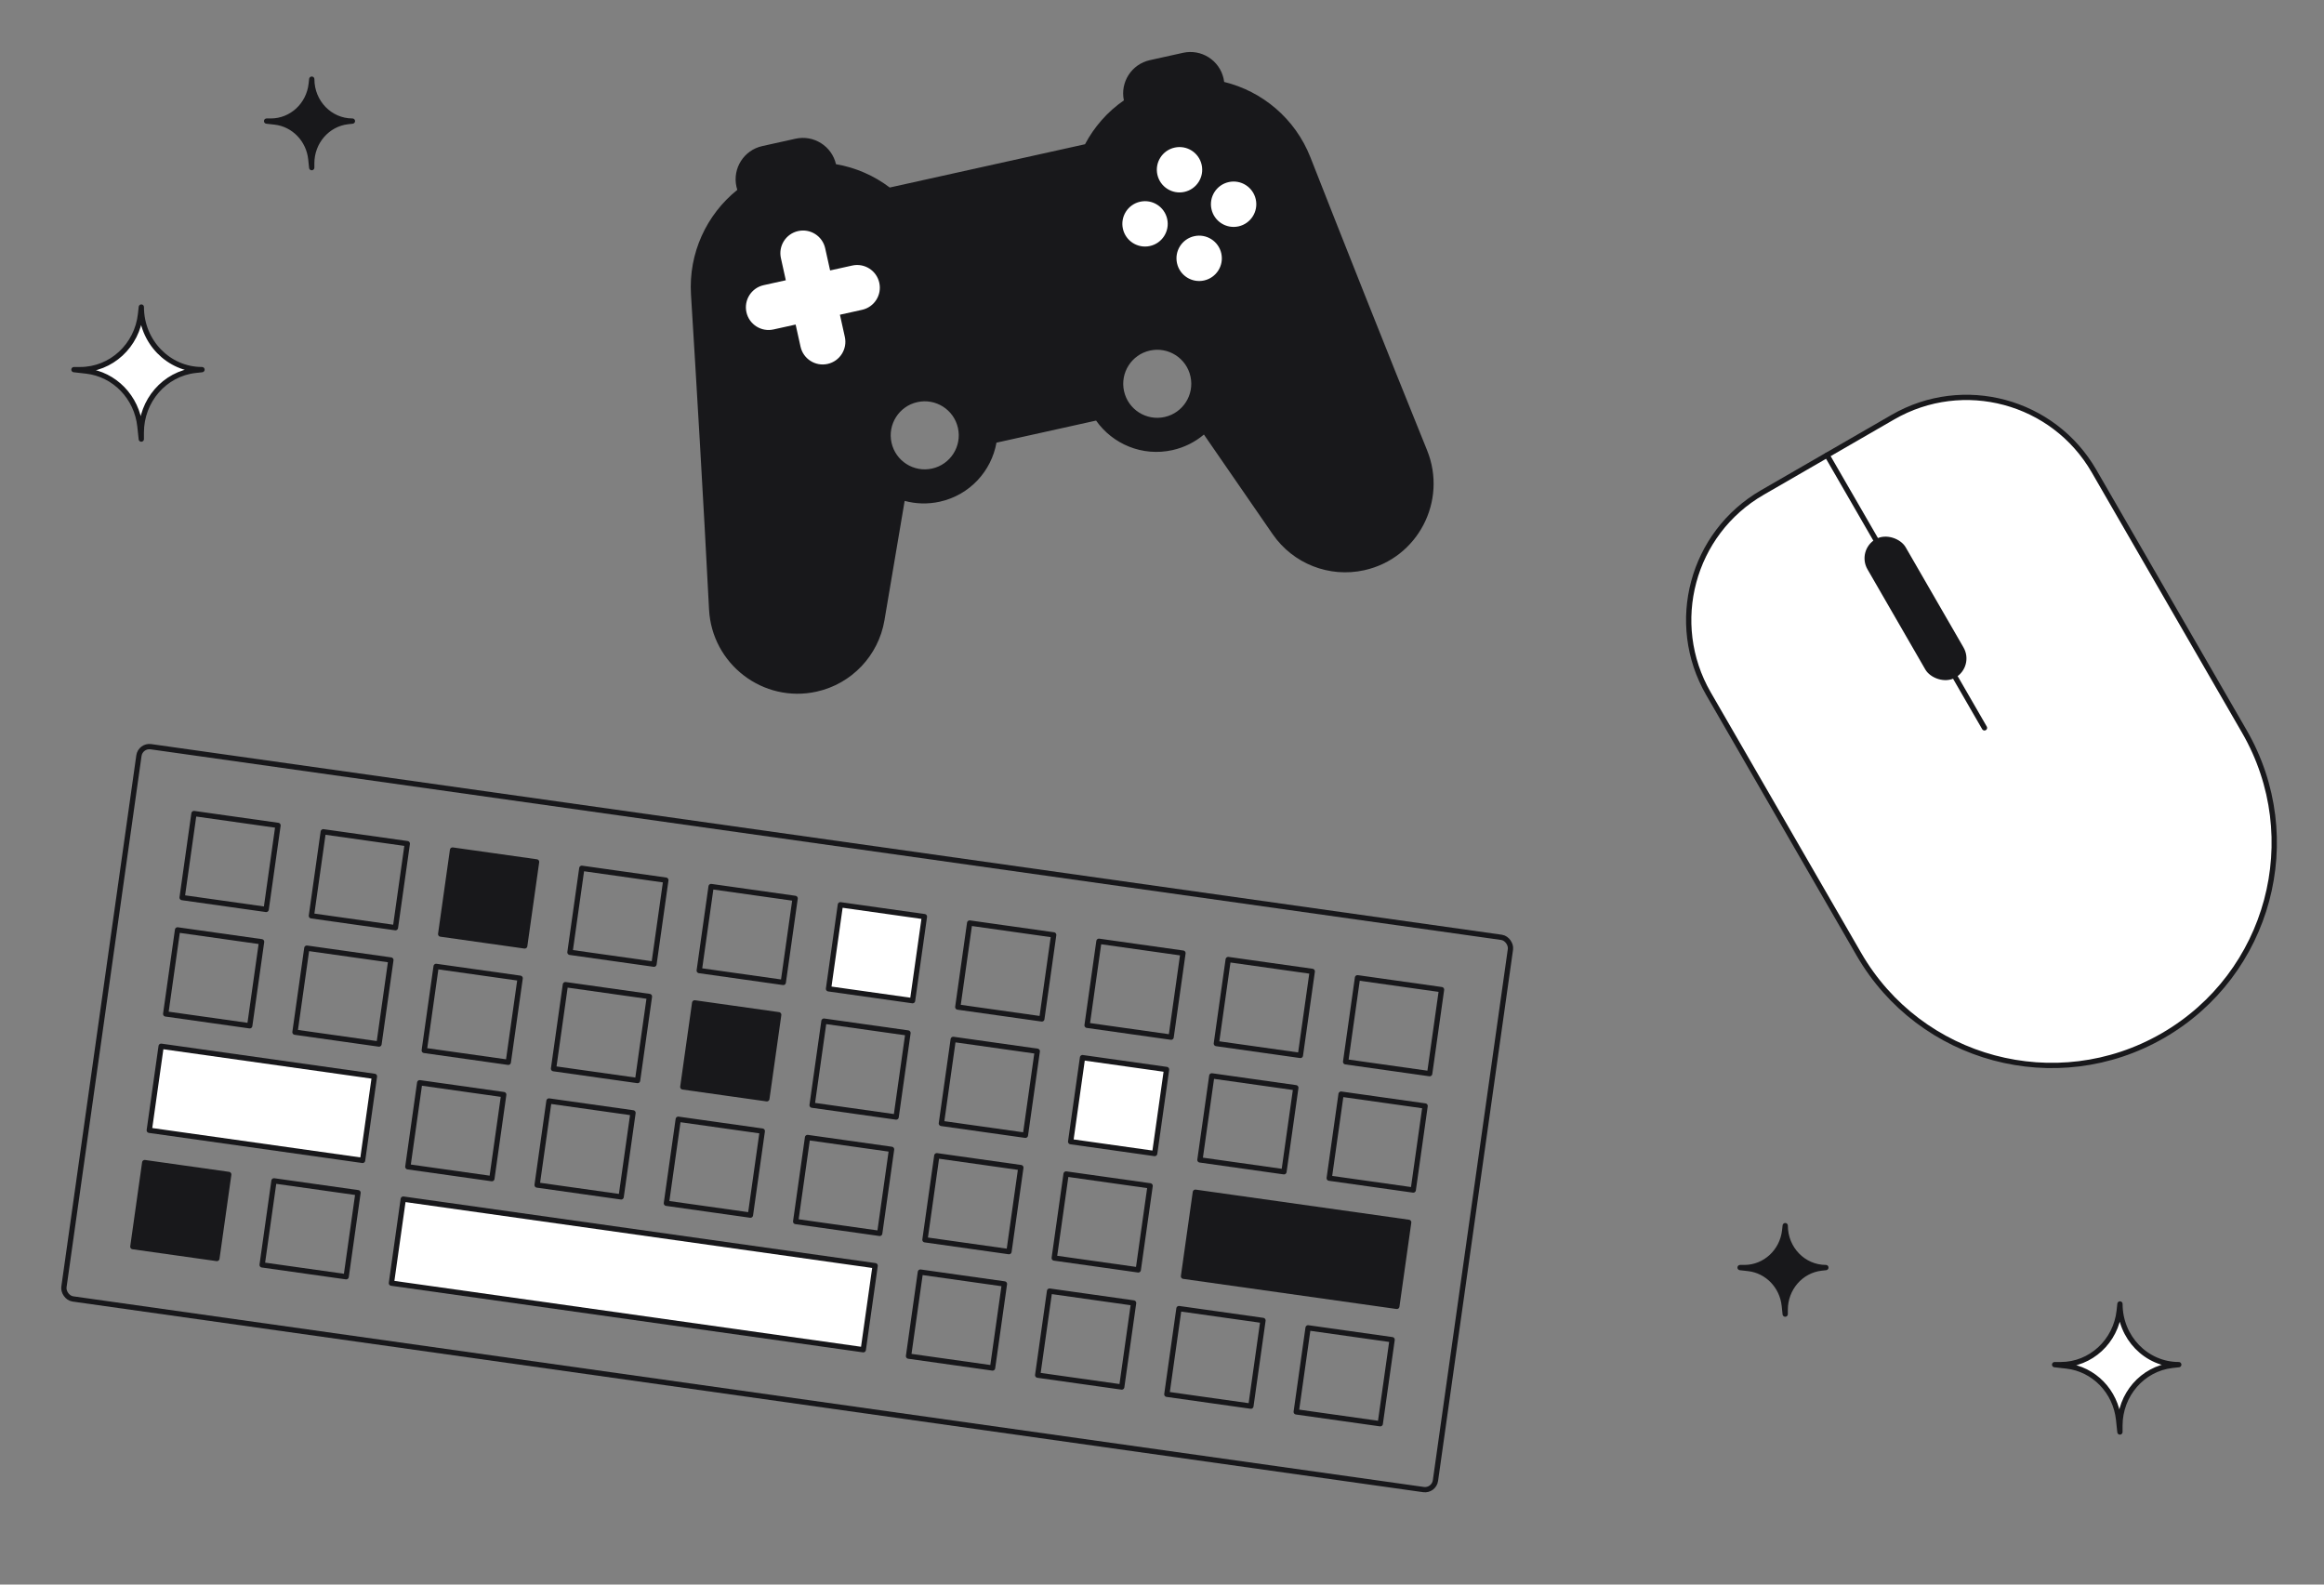 <svg width="440" height="300" viewBox="0 0 440 300" fill="none" xmlns="http://www.w3.org/2000/svg">
<rect x="0" y="0" width="440" height="300" fill="#808080" stroke="none"/>
<g clip-path="url(#clip0_2324_66)">
<path d="M323.457 131.32C315.761 117.99 320.328 100.945 333.658 93.248L358.381 78.975C371.711 71.278 388.756 75.846 396.453 89.176L424.928 138.497C436.566 158.654 429.66 184.429 409.502 196.067C389.345 207.705 363.57 200.799 351.932 180.641L323.457 131.32Z" fill="white" stroke="#18181B"/>
<path d="M375.718 137.802L345.911 86.174" stroke="#18181B" stroke-linecap="round"/>
<rect x="351.482" y="104.171" width="8.347" height="30.248" rx="4.173" transform="rotate(-30 351.482 104.171)" fill="#18181B"/>
<path d="M38.242 69.98C31.898 69.98 26.756 64.677 26.756 58.132L26.615 59.435C25.97 65.439 21.05 69.98 15.196 69.98H14L16.339 70.244C21.682 70.854 25.903 75.207 26.494 80.719L26.75 83.132V81.898C26.75 75.859 31.152 70.784 36.972 70.119L38.242 69.98Z" fill="white" stroke="#18181B" stroke-miterlimit="10" stroke-linecap="round" stroke-linejoin="round"/>
<path d="M412.505 258.361C406.354 258.361 401.369 253.219 401.369 246.873L401.232 248.137C400.606 253.958 395.836 258.361 390.16 258.361H389L391.268 258.617C396.448 259.208 400.541 263.43 401.114 268.774L401.362 271.113V269.917C401.362 264.062 405.63 259.141 411.274 258.496L412.505 258.361Z" fill="white" stroke="#18181B" stroke-miterlimit="10" stroke-linecap="round" stroke-linejoin="round"/>
<path d="M66.721 22.926C62.47 22.926 59.025 19.372 59.025 14.987L58.93 15.861C58.498 19.883 55.202 22.926 51.28 22.926H50.478L52.045 23.102C55.625 23.511 58.453 26.428 58.849 30.121L59.02 31.737V30.91C59.02 26.865 61.97 23.465 65.869 23.019L66.721 22.926Z" fill="#18181B" stroke="#18181B" stroke-miterlimit="10" stroke-linecap="round" stroke-linejoin="round"/>
<path d="M345.69 239.982C341.439 239.982 337.994 236.429 337.994 232.044L337.899 232.917C337.467 236.94 334.171 239.982 330.249 239.982H329.447L331.014 240.159C334.594 240.568 337.422 243.485 337.818 247.177L337.99 248.794V247.967C337.99 243.921 340.939 240.521 344.839 240.075L345.69 239.982Z" fill="#18181B" stroke="#18181B" stroke-miterlimit="10" stroke-linecap="round" stroke-linejoin="round"/>
<rect x="26.582" y="141.09" width="262.242" height="105.588" rx="2" transform="rotate(8.034 26.582 141.09)" stroke="#18181B" stroke-linejoin="round"/>
<rect x="33.617" y="176.053" width="16.067" height="16.067" transform="rotate(8.034 33.617 176.053)" stroke="#18181B" stroke-linejoin="round"/>
<rect x="36.727" y="154.024" width="16.067" height="16.067" transform="rotate(8.034 36.727 154.024)" stroke="#18181B" stroke-linejoin="round"/>
<rect x="30.508" y="198.082" width="40.786" height="16.067" transform="rotate(8.034 30.508 198.082)" fill="white" stroke="#18181B" stroke-linejoin="round"/>
<rect x="27.399" y="220.11" width="16.067" height="16.067" transform="rotate(8.034 27.399 220.11)" fill="#18181B" stroke="#18181B" stroke-linejoin="round"/>
<rect x="131.522" y="189.872" width="16.067" height="16.067" transform="rotate(8.034 131.522 189.872)" fill="#18181B" stroke="#18181B" stroke-linejoin="round"/>
<rect x="134.632" y="167.843" width="16.067" height="16.067" transform="rotate(8.034 134.632 167.843)" stroke="#18181B" stroke-linejoin="round"/>
<rect x="128.413" y="211.9" width="16.067" height="16.067" transform="rotate(8.034 128.413 211.9)" stroke="#18181B" stroke-linejoin="round"/>
<rect x="82.57" y="182.963" width="16.067" height="16.067" transform="rotate(8.034 82.57 182.963)" stroke="#18181B" stroke-linejoin="round"/>
<rect x="85.679" y="160.934" width="16.067" height="16.067" transform="rotate(8.034 85.679 160.934)" fill="#18181B" stroke="#18181B" stroke-linejoin="round"/>
<rect x="79.461" y="204.991" width="16.067" height="16.067" transform="rotate(8.034 79.461 204.991)" stroke="#18181B" stroke-linejoin="round"/>
<rect x="76.352" y="227.02" width="90.224" height="16.067" transform="rotate(8.034 76.352 227.02)" fill="white" stroke="#18181B" stroke-linejoin="round"/>
<rect x="180.475" y="196.781" width="16.067" height="16.067" transform="rotate(8.034 180.475 196.781)" stroke="#18181B" stroke-linejoin="round"/>
<rect x="183.584" y="174.753" width="16.067" height="16.067" transform="rotate(8.034 183.584 174.753)" stroke="#18181B" stroke-linejoin="round"/>
<rect x="177.366" y="218.81" width="16.067" height="16.067" transform="rotate(8.034 177.366 218.81)" stroke="#18181B" stroke-linejoin="round"/>
<rect x="174.257" y="240.839" width="16.067" height="16.067" transform="rotate(8.034 174.257 240.839)" stroke="#18181B" stroke-linejoin="round"/>
<rect x="229.428" y="203.69" width="16.067" height="16.067" transform="rotate(8.034 229.428 203.69)" stroke="#18181B" stroke-linejoin="round"/>
<rect x="232.537" y="181.662" width="16.067" height="16.067" transform="rotate(8.034 232.537 181.662)" stroke="#18181B" stroke-linejoin="round"/>
<rect x="223.209" y="247.748" width="16.067" height="16.385" transform="rotate(8.034 223.209 247.748)" stroke="#18181B" stroke-linejoin="round"/>
<rect x="58.094" y="179.508" width="16.067" height="16.067" transform="rotate(8.034 58.094 179.508)" stroke="#18181B" stroke-linejoin="round"/>
<rect x="61.203" y="157.479" width="16.067" height="16.067" transform="rotate(8.034 61.203 157.479)" stroke="#18181B" stroke-linejoin="round"/>
<rect x="51.875" y="223.565" width="16.067" height="16.067" transform="rotate(8.034 51.875 223.565)" stroke="#18181B" stroke-linejoin="round"/>
<rect x="155.999" y="193.326" width="16.067" height="16.067" transform="rotate(8.034 155.999 193.326)" stroke="#18181B" stroke-linejoin="round"/>
<rect x="159.108" y="171.298" width="16.067" height="16.067" transform="rotate(8.034 159.108 171.298)" fill="white" stroke="#18181B" stroke-linejoin="round"/>
<rect x="152.89" y="215.355" width="16.067" height="16.067" transform="rotate(8.034 152.89 215.355)" stroke="#18181B" stroke-linejoin="round"/>
<rect x="107.046" y="186.417" width="16.067" height="16.067" transform="rotate(8.034 107.046 186.417)" stroke="#18181B" stroke-linejoin="round"/>
<rect x="110.155" y="164.389" width="16.067" height="16.067" transform="rotate(8.034 110.155 164.389)" stroke="#18181B" stroke-linejoin="round"/>
<rect x="103.937" y="208.446" width="16.067" height="16.067" transform="rotate(8.034 103.937 208.446)" stroke="#18181B" stroke-linejoin="round"/>
<rect x="204.951" y="200.236" width="16.067" height="16.067" transform="rotate(8.034 204.951 200.236)" fill="white" stroke="#18181B" stroke-linejoin="round"/>
<rect x="201.842" y="222.265" width="16.067" height="16.067" transform="rotate(8.034 201.842 222.265)" stroke="#18181B" stroke-linejoin="round"/>
<rect x="208.061" y="178.207" width="16.067" height="16.067" transform="rotate(8.034 208.061 178.207)" stroke="#18181B" stroke-linejoin="round"/>
<rect x="198.712" y="244.439" width="16.067" height="16.07" transform="rotate(8.034 198.712 244.439)" stroke="#18181B" stroke-linejoin="round"/>
<rect x="253.904" y="207.146" width="16.067" height="16.067" transform="rotate(8.034 253.904 207.146)" stroke="#18181B" stroke-linejoin="round"/>
<rect x="226.318" y="225.719" width="40.786" height="16.067" transform="rotate(8.034 226.318 225.719)" fill="#18181B" stroke="#18181B" stroke-linejoin="round"/>
<rect x="257.013" y="185.116" width="16.067" height="16.067" transform="rotate(8.034 257.013 185.116)" stroke="#18181B" stroke-linejoin="round"/>
<rect x="247.659" y="251.391" width="16.067" height="16.07" transform="rotate(8.034 247.659 251.391)" stroke="#18181B" stroke-linejoin="round"/>
<path fill-rule="evenodd" clip-rule="evenodd" d="M139.427 35.339C138.657 31.866 140.848 28.426 144.322 27.656L150.611 26.262C154.06 25.497 157.477 27.654 158.277 31.086C162.039 31.725 165.513 33.276 168.456 35.502L205.424 27.308C207.151 24.046 209.644 21.173 212.782 19.004C212.057 15.555 214.243 12.157 217.692 11.392L223.981 9.998C227.455 9.228 230.894 11.419 231.664 14.893C231.71 15.099 231.745 15.306 231.771 15.512C239.001 17.284 245.216 22.446 248.101 29.787C253.946 44.662 262.368 65.959 270.183 85.236C274.084 94.855 268.433 105.711 258.299 107.957C251.671 109.427 244.813 106.732 240.958 101.144L227.937 82.27C226.268 83.679 224.242 84.717 221.961 85.222C216.293 86.479 210.666 84.095 207.521 79.626L188.662 83.807C187.7 89.186 183.607 93.724 177.939 94.981C175.659 95.486 173.385 95.402 171.277 94.831L167.452 117.437C166.319 124.132 161.243 129.472 154.614 130.941C144.481 133.187 134.771 125.735 134.241 115.369C133.18 94.596 131.812 71.735 130.825 55.783C130.337 47.911 133.788 40.606 139.592 35.945C139.528 35.748 139.473 35.546 139.427 35.339ZM181.368 81.025C182.138 84.498 179.946 87.938 176.473 88.708C173 89.478 169.56 87.286 168.79 83.813C168.02 80.34 170.212 76.9 173.685 76.13C177.158 75.36 180.598 77.552 181.368 81.025ZM220.495 78.95C223.968 78.18 226.16 74.74 225.39 71.267C224.62 67.793 221.18 65.602 217.707 66.372C214.234 67.142 212.042 70.582 212.812 74.055C213.582 77.528 217.022 79.72 220.495 78.95Z" fill="#18181B"/>
<path fill-rule="evenodd" clip-rule="evenodd" d="M151.111 43.745C148.796 44.258 147.335 46.551 147.848 48.867L148.777 53.06L144.584 53.989C142.269 54.503 140.808 56.796 141.321 59.111C141.834 61.427 144.127 62.888 146.443 62.374L150.636 61.445L151.566 65.637C152.079 67.953 154.372 69.414 156.688 68.901C159.003 68.387 160.464 66.094 159.951 63.779L159.021 59.586L163.213 58.657C165.529 58.144 166.99 55.851 166.477 53.535C165.963 51.22 163.67 49.759 161.355 50.272L157.163 51.201L156.233 47.008C155.72 44.693 153.427 43.232 151.111 43.745Z" fill="white"/>
<ellipse cx="223.317" cy="32.137" rx="4.294" ry="4.294" transform="rotate(-12.498 223.317 32.137)" fill="white"/>
<ellipse cx="227.035" cy="48.908" rx="4.294" ry="4.294" transform="rotate(-12.498 227.035 48.908)" fill="white"/>
<ellipse cx="233.559" cy="38.665" rx="4.294" ry="4.294" transform="rotate(-12.498 233.559 38.665)" fill="white"/>
<ellipse cx="216.789" cy="42.382" rx="4.294" ry="4.294" transform="rotate(-12.498 216.789 42.382)" fill="white"/>
</g>
<defs>
<clipPath id="clip0_2324_66">
<rect width="440" height="300" fill="white"/>
</clipPath>
</defs>
</svg>

